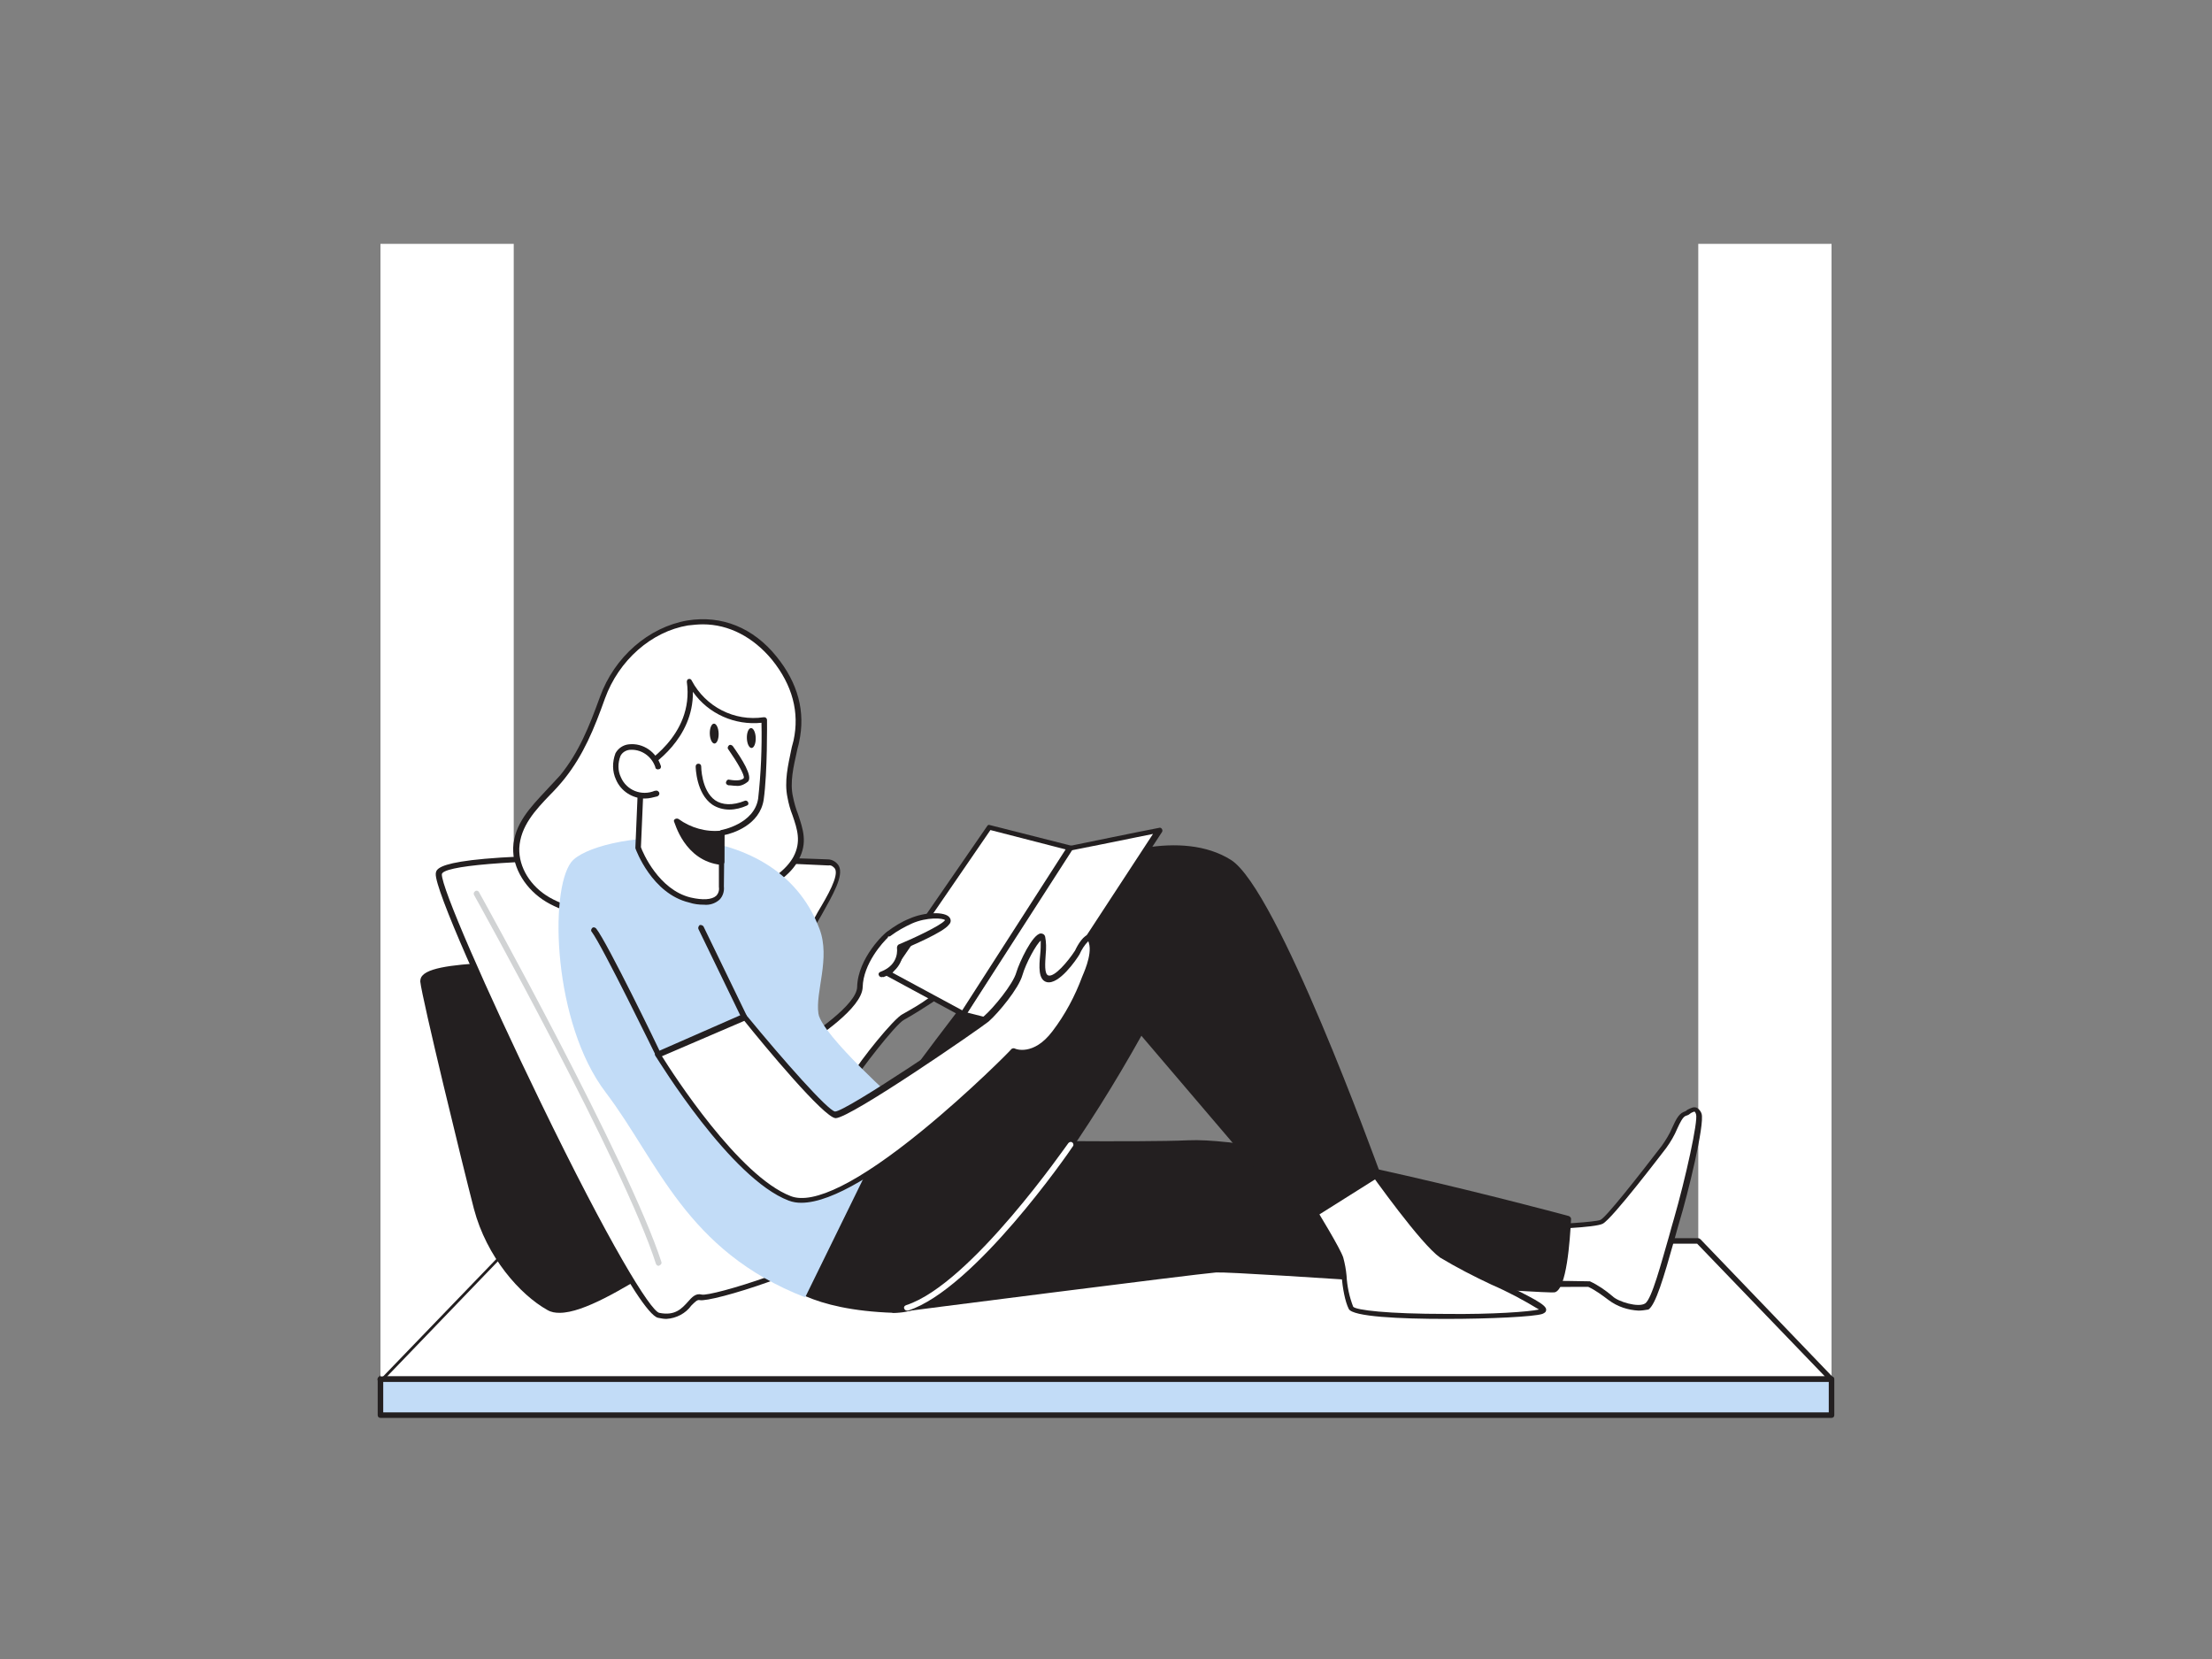<?xml version="1.0" encoding="utf-8"?>
<!-- Generator: Adobe Illustrator 23.1.0, SVG Export Plug-In . SVG Version: 6.00 Build 0)  -->
<svg version="1.1" id="Layer_1" xmlns="http://www.w3.org/2000/svg" xmlns:xlink="http://www.w3.org/1999/xlink" x="0px" y="0px"
	 viewBox="0 0 400 300" style="enable-background:new 0 0 400 300;" xml:space="preserve">
<rect x="0" y="0" width="400" height="300" fill="#808080" stroke="none"/>
<style type="text/css">
	.st0{fill:#FFFFFF;}
	.st1{fill:#231F20;}
	.st2{fill:#C2DCF7;}
	.st3{fill:#D1D3D4;}
</style>
<g id="_447_reading_a_book_flatline">
	<polygon class="st0" points="307.1,44.1 307.1,224.4 331.2,249.4 331.2,44.1 	"/>
	<polygon class="st0" points="331.2,249.4 68.8,249.4 92.9,224.4 307.1,224.4 	"/>
	<path class="st1" d="M331.2,249.9H68.8c-0.2,0-0.4-0.1-0.5-0.3c-0.1-0.2,0-0.4,0.1-0.5l24-25c0.1-0.1,0.2-0.2,0.4-0.2h214.3
		c0.1,0,0.3,0.1,0.4,0.2l24,25c0.1,0.1,0.2,0.4,0.1,0.5C331.5,249.8,331.4,249.9,331.2,249.9z M70,248.9h260l-23.1-24H93.1L70,248.9
		z"/>
	<polygon class="st0" points="68.8,44.1 68.8,249.4 92.9,224.4 92.9,44.1 	"/>
	<path class="st1" d="M93.3,174.3c-2.1,0.4-17.2,0.1-16.9,3.1s7.6,33,9.7,41.1s7.7,15,13.1,18s21.6-10.1,25.2-11
		S93.3,174.3,93.3,174.3z"/>
	<path class="st1" d="M101.2,237.4c-0.8,0-1.5-0.1-2.2-0.5c-5-2.8-11-9.6-13.3-18.3c-2.1-8.1-9.4-38.1-9.7-41.1
		c0-0.4,0.1-0.8,0.4-1.1c1.5-1.7,7.6-2.1,13.7-2.4c1.5-0.1,2.7-0.1,3.2-0.2c0.2,0,0.4,0.1,0.5,0.2c5.5,8,32.8,47.8,31.4,51.5
		c-0.1,0.3-0.3,0.4-0.6,0.5c-1.1,0.3-3.5,1.8-6.3,3.6C112.8,232.9,105.6,237.4,101.2,237.4z M93.1,174.8c-0.6,0.1-1.7,0.1-3,0.2
		c-4.1,0.2-11.7,0.5-13,2c-0.1,0.1-0.1,0.2-0.1,0.3c0.3,2.9,7.7,33.1,9.7,41c2.2,8.4,8,15,12.8,17.7c3.4,1.9,12.3-3.6,18.2-7.3
		c2-1.4,4.2-2.6,6.5-3.6C124.7,222.1,105.5,192.9,93.1,174.8L93.1,174.8z"/>
	<path class="st0" d="M149.8,155.9c0,0-70.1-2.9-70.4,2.1s34.7,78.7,39.8,79.8s5.6-3.8,7.6-3.3s21.7-5.6,28-11s-10.5-46.2-9.8-51.3
		S155.5,156.6,149.8,155.9z"/>
	<path class="st1" d="M120.5,238.5c-0.5,0-1-0.1-1.5-0.2c-3.4-0.7-16.7-27.3-22.3-38.7c-8.8-18.1-18.1-38.8-17.9-41.6
		c0.1-1.1,0.2-3.6,35.8-3.4c17.4,0.1,35,0.8,35.1,0.8l0,0c0.8,0,1.6,0.5,2,1.2c0.9,1.8-1.1,5.2-3.1,8.8c-1.5,2.6-3.1,5.2-3.3,7
		c-0.3,1.6,1.7,7.9,3.9,15.2c4.5,14.6,10,32.7,5.7,36.4c-6.3,5.4-26.3,11.6-28.4,11.1c-0.4-0.1-0.8,0.3-1.5,1
		C124,237.5,122.3,238.4,120.5,238.5z M112.5,155.5c-20.8,0-32.5,1.1-32.6,2.6c-0.1,2.3,7.9,20.7,17.8,41.1
		c12.5,25.8,19.9,37.8,21.5,38.2c2.9,0.6,4.1-0.8,5.2-2c0.7-0.8,1.4-1.6,2.5-1.3c1.7,0.4,21.3-5.5,27.5-10.9
		c3.8-3.3-2.1-22.6-6-35.3c-2.4-7.7-4.2-13.8-3.9-15.6s1.9-4.7,3.4-7.4c1.8-3,3.8-6.5,3.1-7.8c-0.3-0.4-0.7-0.7-1.2-0.6
		C135.3,155.8,122.8,155.5,112.5,155.5L112.5,155.5z"/>
	<path class="st0" d="M277.5,221.8c0,0,10.7-0.3,12.1-1s9.4-11.1,11.3-13.6s2.4-5.4,3.7-5.9s2.1-1.6,2.6,0s-2.2,13-4,19.2
		s-3.9,14.6-5.4,15.6s-5.5-0.3-6.5-1.4c-1.2-1-2.6-1.9-4-2.6c0,0-12.8,0.1-13-0.2S277.5,221.8,277.5,221.8z"/>
	<path class="st1" d="M296.3,237c-1.9-0.1-3.8-0.7-5.4-1.9c-1.2-0.9-2.4-1.8-3.7-2.4c-12.9,0.1-13.1-0.1-13.3-0.4s-0.3-0.5,3.1-10.5
		c0.1-0.2,0.2-0.3,0.5-0.3c4.1-0.1,10.9-0.5,11.9-0.9s7.1-8.2,11.1-13.4c0.7-1,1.4-2.1,1.9-3.3c0.6-1.3,1.1-2.4,2-2.8
		c0.3-0.1,0.5-0.2,0.7-0.4c0.6-0.3,1.1-0.6,1.7-0.4c0.4,0.2,0.8,0.7,0.9,1.1c0.6,1.9-2.5,14.6-4,19.5c-0.3,1-0.6,2.1-0.9,3.2
		c-2,7.1-3.4,11.8-4.7,12.7C297.5,236.9,296.9,237,296.3,237z M287.3,231.7c0.1,0,0.1,0,0.2,0c1.5,0.7,2.8,1.6,4.1,2.7
		c1,1,4.7,2.1,5.9,1.3s2.9-7.3,4.3-12.1c0.3-1.1,0.6-2.2,0.9-3.2c2.1-7.3,4.4-17.7,4-18.9c-0.1-0.4-0.3-0.5-0.3-0.5
		s-0.6,0.2-0.8,0.4s-0.5,0.3-0.8,0.4c-0.5,0.2-1,1.2-1.5,2.3c-0.5,1.2-1.2,2.4-2,3.5c-0.4,0.5-9.8,12.9-11.5,13.7
		c-1.4,0.7-9.9,1-12,1c-1.1,3.1-2.6,7.8-3,9.2C276.5,231.6,283,231.6,287.3,231.7L287.3,231.7z"/>
	<path class="st1" d="M161.6,236.9c0,0,54.4-6.9,58.3-7.2s59.1,3.9,61.1,3.6s2.5-12.8,2.5-12.8s-53.5-14.4-68.6-13.7
		c-8.8,0.4-37.2,0-37.2,0L161.6,236.9z"/>
	<path class="st1" d="M161.6,237.4c-0.3,0-0.5-0.2-0.5-0.5c0-0.1,0-0.2,0.1-0.3l16.1-30.1c0.1-0.2,0.3-0.3,0.4-0.3
		c0.3,0,28.5,0.4,37.2,0c15.1-0.7,66.6,13.1,68.8,13.7c0.2,0.1,0.4,0.3,0.4,0.5c-0.2,3.9-0.8,12.9-3,13.3
		c-0.9,0.1-10.9-0.5-27.1-1.6c-15-1-32-2.1-34.1-2C216.1,230.4,162.2,237.3,161.6,237.4L161.6,237.4z M178,207.3l-15.5,29
		c7.5-1,53.8-6.9,57.4-7.1c2.1-0.2,18.4,0.9,34.2,2c12.8,0.9,26,1.7,26.8,1.6s1.8-5.6,2.1-11.9c-4.9-1.3-53.9-14.2-68.1-13.6
		C206.7,207.7,181.1,207.3,178,207.3z"/>
	<path class="st0" d="M236.6,217.1c0,0,5.4,8.6,5.9,10.4s0.6,6.7,1.8,8.9s34.9,1.8,34.8,0.5s-14.6-7.3-18.4-10S247,210,247,210
		L236.6,217.1z"/>
	<path class="st1" d="M261.5,238.5c-8.4,0-16.9-0.4-17.6-1.8s-1.1-3.8-1.3-5.9c-0.1-1-0.3-2.1-0.5-3.1c-0.5-1.4-4.1-7.3-5.9-10.3
		c-0.1-0.2-0.1-0.5,0.1-0.7l10.4-7.1c0.2-0.2,0.5-0.1,0.7,0.1c0.1,0.1,10,14.2,13.6,16.8c3,1.8,6,3.4,9.2,4.8
		c7.2,3.5,9.3,4.6,9.4,5.5c0,0.4-0.2,0.6-0.7,0.8C277.4,238.1,269.5,238.5,261.5,238.5z M237.2,217.3c1.1,1.8,5.2,8.5,5.7,10.1
		c0.3,1.1,0.5,2.2,0.6,3.3c0.1,1.9,0.5,3.8,1.2,5.6c0.5,0.6,6.1,1.3,16.9,1.3c8.3,0.1,15-0.4,16.7-0.8c-2.8-1.7-5.6-3.2-8.6-4.5
		c-3.2-1.5-6.3-3.1-9.3-4.9c-3.5-2.5-11.9-14.3-13.6-16.7L237.2,217.3z"/>
	<path class="st1" d="M139.9,230c0.9,0.6,4.8,6.4,21.7,6.9s44.7-50.5,44.7-50.5l29.3,34.4l13.5-8.5c0,0-18.4-51.2-26.8-56.5
		s-22-1.4-28,2.5s-34.8,43.4-34.8,43.4L139.9,230z"/>
	<path class="st1" d="M161.9,237.4h-0.3c-15.1-0.5-20-5.2-21.6-6.7c-0.2-0.2-0.3-0.3-0.4-0.3c-0.1-0.1-0.2-0.2-0.2-0.3
		c0-0.1,0-0.3,0.1-0.4l19.7-28.2c1.2-1.6,29-39.7,34.9-43.5c5.6-3.6,19.6-8.1,28.5-2.5c8.4,5.3,26.2,54.6,27,56.7
		c0.1,0.2,0,0.5-0.2,0.6l-13.5,8.5c-0.2,0.1-0.5,0.1-0.6-0.1l-28.9-33.9c-4.8,8.6-10,16.9-15.7,24.9
		C178.7,228.9,169,237.4,161.9,237.4z M140.5,229.9l0.1,0.1c1.5,1.5,6.2,5.9,20.9,6.4h0.3c16.4,0,43.7-49.7,43.9-50.3
		c0.1-0.1,0.2-0.2,0.4-0.3c0.2,0,0.3,0,0.4,0.2l29,34.1l12.8-8.1c-1.7-4.7-18.7-51-26.4-55.8c-4.2-2.6-16.5-4.6-27.4,2.5
		c-5.8,3.8-34.4,42.9-34.7,43.3L140.5,229.9z"/>
	<path class="st0" d="M154.3,195c0-0.6,7.3-10.3,9.2-11.1c1.8-0.9,3.5-2,5.1-3.1l-2.7-6.2c0,0-2.2,0.9-1.7-1.1s-3.4-4.6-3.4-4.6
		s-5.1,4.5-5.2,9.7c-0.1,4.2-11.3,10.9-11.3,10.9L154.3,195z"/>
	<path class="st1" d="M154.3,195.5c-0.1,0-0.2,0-0.3-0.1l-10.1-5.6c-0.2-0.1-0.3-0.4-0.2-0.7c0-0.1,0.1-0.1,0.2-0.2
		c3-1.8,11-7.2,11.1-10.4c0.1-5.3,5.1-9.9,5.4-10c0.2-0.1,0.4-0.1,0.6,0c0.4,0.3,4.1,2.9,3.6,5.1c-0.1,0.4,0,0.6,0,0.6s0.7,0,1-0.1
		c0.2-0.1,0.5,0,0.6,0.3l2.7,6.2c0.1,0.2,0,0.5-0.2,0.6c-1.7,1.1-3.4,2.2-5.2,3.2c-1.6,0.8-8.5,9.9-8.9,10.8c0,0.1-0.1,0.3-0.2,0.4
		C154.4,195.5,154.4,195.5,154.3,195.5z M145.2,189.3l8.9,5c1.4-2.5,7.5-10.1,9.1-10.9c1.6-0.9,3.2-1.8,4.7-2.9l-2.4-5.4
		c-0.5,0.2-1.1,0.1-1.6-0.2c-0.4-0.4-0.5-1-0.3-1.6c0.3-1.1-1.5-2.9-2.9-3.9c-1.1,1-4.6,4.9-4.7,9.1
		C155.9,182.3,147.8,187.6,145.2,189.3L145.2,189.3z"/>
	<path class="st0" d="M140,119c-9.9-12.2-26.3-6-31.1,7.2c-1.9,5.2-3.7,10-7.3,14.3c-3.2,3.9-8.1,7.4-8.3,12.9
		c-0.1,3.8,2.4,7.4,5.7,9.4s7.2,2.6,11,2.8c8.6,0.5,17.1-0.9,25.1-3.9c3.3-1.2,7.1-3.2,8.8-6.5c2.1-3.9-0.2-6.9-1.1-11
		c-0.7-3.4,0.4-6.8,1.1-10.1C145.2,128.5,143.5,123.4,140,119z"/>
	<path class="st1" d="M113.4,166.1c-1.1,0-2.2,0-3.3-0.1c-3.3-0.2-7.6-0.7-11.3-2.9s-6.1-6.1-6-9.8c0.2-4.3,3.1-7.3,5.9-10.3
		c0.9-1,1.8-1.9,2.6-2.8c3.4-4.2,5.2-8.7,7.2-14.2c2.6-7.2,8.8-12.6,15.8-13.8c6.2-1,11.9,1.3,16.1,6.5l0,0c3.9,4.8,5.3,10,4.1,15.5
		c-0.1,0.6-0.3,1.1-0.4,1.7c-0.6,2.7-1.3,5.6-0.7,8.2c0.2,1,0.5,2.1,0.9,3.1c0.9,2.7,1.8,5.2,0.1,8.3c-1.4,2.7-4.5,4.9-9.1,6.7
		C128.4,164.7,120.9,166.1,113.4,166.1z M127.1,112.9c-0.9,0-1.8,0.1-2.7,0.2c-6.6,1.1-12.5,6.3-15,13.2c-2,5.6-3.9,10.2-7.3,14.5
		c-0.8,1-1.7,2-2.6,2.9c-2.7,2.8-5.4,5.7-5.6,9.7c-0.1,3.4,2,6.9,5.5,8.9s7.6,2.5,10.8,2.7c8.5,0.4,16.9-0.9,24.8-3.9
		c4.3-1.6,7.2-3.8,8.5-6.2c1.4-2.7,0.7-4.9-0.2-7.5c-0.4-1-0.7-2.1-0.9-3.2c-0.6-2.9,0.1-5.8,0.7-8.7c0.1-0.6,0.3-1.1,0.4-1.6
		c1.1-5.1-0.2-10-3.9-14.6l0,0C136.2,115.2,131.8,112.9,127.1,112.9z"/>
	<path class="st2" d="M103.3,155.9c-4,5.2-3.3,29.1,6.2,41.6s14.5,28.7,36.1,37.1l17.1-34.9c0,0-14.1-12.5-14.7-16.4
		s2.2-10,0.2-15.3C139.9,145.9,107.3,150.7,103.3,155.9z"/>
	<path class="st0" d="M130.4,150.6l-0.1,9.7c0,0,0.8,4-5.7,2.5s-9.3-9.5-9.3-9.5l0.6-14.2c0,0,10.1-5.4,8.7-15.8
		c2.6,4.9,8,7.7,13.6,6.9c0,0,0.2,9.3-0.6,14.3S130.4,150.6,130.4,150.6z"/>
	<path class="st1" d="M127.3,163.6c-0.9,0-1.8-0.1-2.7-0.4c-6.7-1.6-9.6-9.5-9.7-9.8c0-0.1,0-0.1,0-0.2l0.6-14.2
		c0-0.2,0.1-0.3,0.3-0.4c0.1-0.1,9.8-5.4,8.4-15.3c0-0.2,0.1-0.5,0.3-0.5c0.2-0.1,0.5,0,0.6,0.3c2.5,4.7,7.7,7.4,13,6.6
		c0.1,0,0.3,0,0.4,0.1c0.1,0.1,0.2,0.2,0.2,0.4c0,0.4,0.1,9.4-0.6,14.4c-0.7,4.6-5.6,6.1-7.1,6.4l-0.1,9.3l0,0
		c0.1,0.9-0.2,1.8-0.8,2.4C129.3,163.4,128.3,163.7,127.3,163.6z M115.9,153.2c0.3,0.9,3.2,7.7,9,9.1c2.2,0.5,3.8,0.4,4.6-0.3
		c0.4-0.4,0.6-1,0.5-1.6v-9.8c0-0.2,0.2-0.4,0.4-0.5c0.1,0,6-1.1,6.7-5.7c0.5-4.5,0.7-9.1,0.6-13.7c-4.8,0.5-9.6-1.6-12.4-5.6
		c0.1,8.5-7.3,13.3-8.8,14.2L115.9,153.2z"/>
	<path class="st0" d="M119,138.6c-0.7-2.3-2.9-3.7-5.2-3.5c-2.8,0.4-2.8,3.6-1.9,5.7c1.1,2.6,4.1,3.8,6.7,2.7c0,0,0,0,0,0"/>
	<path class="st1" d="M116.6,144.4c-2.2,0-4.3-1.3-5.2-3.4c-0.7-1.5-0.7-3.2-0.1-4.8c0.5-0.9,1.4-1.5,2.4-1.6c2.6-0.3,5,1.4,5.8,3.9
		c0.1,0.3-0.1,0.6-0.4,0.6c-0.3,0.1-0.6-0.1-0.6-0.4c-0.7-2-2.6-3.3-4.7-3.1c-0.7,0.1-1.3,0.5-1.6,1.1c-0.5,1.3-0.5,2.7,0.1,3.9
		c1,2.3,3.7,3.4,6.1,2.4c0,0,0.1,0,0.1,0c0.3-0.1,0.5,0,0.7,0.3c0.1,0.3,0,0.5-0.3,0.7c0,0,0,0,0,0
		C118.1,144.2,117.4,144.4,116.6,144.4z"/>
	<path class="st0" d="M132,135.2c0,0,3.6,4.9,2.8,5.8s-3,0.4-3,0.4"/>
	<path class="st1" d="M133.1,142.1c-0.5,0-0.9-0.1-1.4-0.1c-0.3-0.1-0.5-0.3-0.4-0.6c0.1-0.3,0.3-0.5,0.6-0.4
		c0.6,0.1,2.1,0.3,2.6-0.3c0.2-0.5-1.2-2.9-2.8-5.2c-0.2-0.2-0.1-0.5,0.1-0.7c0,0,0,0,0,0c0.2-0.2,0.5-0.1,0.7,0.1
		c1.7,2.4,3.6,5.4,2.8,6.4C134.6,141.9,133.8,142.2,133.1,142.1z"/>
	
		<ellipse transform="matrix(1 -2.931733e-02 2.931733e-02 1 -3.833 3.842)" class="st1" cx="129.1" cy="132.6" rx="0.8" ry="1.8"/>
	
		<ellipse transform="matrix(1 -2.931733e-02 2.931733e-02 1 -3.853 4.04)" class="st1" cx="135.8" cy="133.4" rx="0.8" ry="1.8"/>
	<path class="st1" d="M130.4,150.6c0,0-3.7,0.7-8.1-2.2c0,0,1.6,6.8,8,7.4L130.4,150.6z"/>
	<path class="st1" d="M130.4,156.4L130.4,156.4c-6.7-0.7-8.4-7.8-8.5-7.8c-0.1-0.2,0-0.4,0.2-0.5c0.2-0.1,0.4-0.1,0.6,0
		c2.2,1.6,5,2.4,7.7,2.1c0.1,0,0.3,0,0.4,0.1c0.1,0.1,0.2,0.2,0.2,0.4v5.2c0,0.1-0.1,0.3-0.2,0.4
		C130.7,156.3,130.6,156.4,130.4,156.4z M123.3,149.5c0.7,1.8,2.6,5.1,6.6,5.8v-4.1C127.6,151.2,125.3,150.7,123.3,149.5z"/>
	<path class="st0" d="M126.4,138.6c0,0,0,9.8,8.6,6.7"/>
	<path class="st1" d="M131.9,146.4c-1.1,0-2.2-0.3-3.1-0.9c-2.9-2-3-6.7-3-6.9c0-0.3,0.2-0.5,0.5-0.5l0,0c0.3,0,0.5,0.2,0.5,0.5
		c0,0,0,4.3,2.5,6.1c1.3,0.9,3.2,1,5.4,0.1c0.3-0.1,0.5,0.1,0.6,0.3c0.1,0.3,0,0.5-0.3,0.6C134.1,146.1,133,146.4,131.9,146.4z"/>
	<path class="st0" d="M185.9,186.4c-0.4-0.1-11.7-3-11.7-3s18.9-29.9,19.3-30s16.2-3.3,16.2-3.3L185.9,186.4z"/>
	<path class="st1" d="M185.9,186.9h-0.2c-0.3-0.1-7.2-1.8-11.7-3c-0.3-0.1-0.4-0.3-0.4-0.6c0-0.1,0-0.1,0.1-0.1
		c19-30,19.4-30.1,19.6-30.2c0.5-0.1,13.6-2.8,16.3-3.3c0.3-0.1,0.5,0.1,0.6,0.4c0,0.1,0,0.3-0.1,0.4l-23.8,36.3
		C186.2,186.8,186,186.9,185.9,186.9z M174.9,183.1c2.3,0.6,9,2.3,10.7,2.7l22.9-35c-5.9,1.2-13.8,2.8-14.9,3
		C192.6,155.3,182.1,171.8,174.9,183.1L174.9,183.1z"/>
	<polygon class="st0" points="174.1,183.4 160.7,176.1 178.9,149.7 193.5,153.4 	"/>
	<path class="st1" d="M174.1,183.9c-0.1,0-0.2,0-0.2-0.1l-13.5-7.3c-0.1-0.1-0.2-0.2-0.2-0.3c0-0.1,0-0.3,0.1-0.4l18.2-26.4
		c0.1-0.2,0.3-0.3,0.5-0.2l14.6,3.7c0.2,0,0.3,0.1,0.4,0.3c0.1,0.2,0,0.3-0.1,0.5l-19.3,30C174.5,183.8,174.3,183.9,174.1,183.9z
		 M161.4,175.9l12.6,6.8l18.7-29.1l-13.6-3.5L161.4,175.9z"/>
	<path class="st0" d="M119,190.7c0,0,13.3,22,23.8,26s40.4-26.7,40.4-26.7s3.7,1.7,7.4-3.3c2.3-3.1,4.1-6.5,5.4-10.1
		c0,0,1.9-4,1.2-6.4c-0.6-2.1-2.6,2-2.6,2s-3.4,5.2-5.3,4.7s-0.3-5.8-0.9-7.4s-3.5,4-4.2,6.4s-4.4,6.7-5.9,8.1S153,201.7,151,201.6
		s-16.4-17.7-16.4-17.7L119,190.7z"/>
	<path class="st1" d="M144.9,217.5c-0.8,0-1.5-0.1-2.3-0.4c-10.5-4-23.5-25.3-24.1-26.2c-0.1-0.1-0.1-0.3,0-0.4
		c0-0.1,0.1-0.2,0.3-0.3l15.5-6.8c0.2-0.1,0.4,0,0.6,0.1c6.9,8.4,14.8,17.3,16.1,17.5c2,0,24.9-15.5,27-17.3
		c1.6-1.4,5.2-5.7,5.8-7.9c0.5-1.7,2.9-6.9,4.4-7c0.4,0,0.7,0.2,0.8,0.6c0.2,1,0.2,2.1,0.1,3.1c-0.1,1.6-0.3,3.7,0.5,3.9
		c1.1,0.3,3.5-2.5,4.8-4.5c0.5-1.1,1.6-2.9,2.6-2.9c0.3,0,0.7,0.2,0.9,0.9c0.8,2.6-1.1,6.6-1.2,6.8c-1.3,3.6-3.1,7.1-5.5,10.1
		c-3.3,4.4-6.6,3.9-7.7,3.6C180.6,193.4,156.5,217.5,144.9,217.5z M119.7,191c2,3.2,13.9,21.7,23.3,25.3c4.1,1.6,12.3-2.5,23.7-11.8
		c8.7-7.1,16.2-14.7,16.2-14.8c0.1-0.1,0.4-0.2,0.6-0.1c0.1,0.1,3.4,1.4,6.8-3.1c2.3-3,4.1-6.4,5.4-9.9c0-0.1,1.9-3.9,1.2-6.1
		c0-0.1-0.1-0.2-0.1-0.3c-0.7,0.7-1.2,1.5-1.6,2.4c-0.6,1-3.7,5.5-5.9,5c-1.6-0.4-1.4-2.9-1.2-5c0.1-0.8,0.1-1.7,0.1-2.5
		c-0.8,0.6-2.7,4.1-3.3,6.2c-0.7,2.5-4.4,6.9-6.1,8.4c-1.3,1.1-25,17.5-27.7,17.5l0,0c-2.1-0.1-12.9-13.1-16.5-17.6L119.7,191z"/>
	<path class="st1" d="M134.5,184.4c-0.2,0-0.4-0.1-0.4-0.3l-7.8-16.1c-0.1-0.2,0-0.5,0.2-0.7c0.2-0.1,0.5,0,0.7,0.2l7.8,16.1
		c0.1,0.2,0,0.5-0.2,0.7c0,0,0,0,0,0C134.7,184.4,134.6,184.4,134.5,184.4z"/>
	<path class="st1" d="M119,191.2c-0.2,0-0.4-0.1-0.4-0.3c-0.1-0.2-9.7-19.9-11.6-22.4c-0.2-0.2-0.1-0.5,0.1-0.7
		c0.2-0.2,0.5-0.1,0.7,0.1c0,0,0,0,0,0c2,2.5,11.3,21.7,11.7,22.6c0.1,0.2,0,0.5-0.2,0.7C119.2,191.2,119.1,191.2,119,191.2z"/>
	<path class="st0" d="M164.1,237c-0.3,0-0.5-0.1-0.6-0.4s0.1-0.5,0.4-0.6c11.7-3.8,29.1-29.1,29.3-29.3c0.2-0.2,0.5-0.3,0.7-0.1
		c0.2,0.1,0.3,0.5,0.1,0.7c0,0,0,0,0,0c-0.7,1.1-17.8,25.8-29.8,29.7L164.1,237z"/>
	<path class="st0" d="M160.7,168.8c1.2-0.9,2.6-1.7,4-2.3c3.3-1.4,7.6-1.1,6.5,0.3s-8.5,4.5-8.5,4.5s0.6,3.4-3.2,4.9"/>
	<path class="st1" d="M159.5,176.7c-0.3,0-0.5-0.1-0.6-0.4s0.1-0.5,0.4-0.6c3.4-1.3,2.9-4.2,2.9-4.3c0-0.2,0.1-0.5,0.3-0.6
		c2.9-1.2,7.5-3.4,8.3-4.3c0,0,0.1-0.1,0.1-0.1c-0.3-0.4-3.3-0.6-6,0.6c-1.3,0.6-2.6,1.3-3.8,2.2c-0.2,0.2-0.5,0.2-0.7,0
		c-0.2-0.2-0.2-0.5,0-0.7c1.3-1,2.6-1.8,4.1-2.4c2.7-1.2,6.4-1.3,7.2-0.2c0.3,0.4,0.3,0.9-0.1,1.3c-1,1.4-6.8,3.8-8.3,4.5
		c0.1,2.3-1.4,4.3-3.6,5C159.6,176.6,159.5,176.7,159.5,176.7z"/>
	<path class="st3" d="M119.1,228.9c-0.2,0-0.4-0.1-0.5-0.4c-5.6-17.6-32.6-66.2-32.9-66.7c-0.1-0.3,0-0.5,0.3-0.7
		c0.2-0.1,0.5,0,0.6,0.2c0.3,0.5,27.3,49.2,33,66.9c0.1,0.3-0.1,0.5-0.3,0.6C119.2,228.9,119.1,228.9,119.1,228.9z"/>
	<rect x="68.8" y="249.4" class="st2" width="262.4" height="6.5"/>
	<path class="st1" d="M331.2,256.4H68.8c-0.3,0-0.5-0.2-0.5-0.5v-6.5c0-0.3,0.2-0.5,0.5-0.5h262.4c0.3,0,0.5,0.2,0.5,0.5v6.5
		C331.7,256.2,331.5,256.4,331.2,256.4z M69.3,255.4h261.4v-5.5H69.3V255.4z"/>
</g>
</svg>
